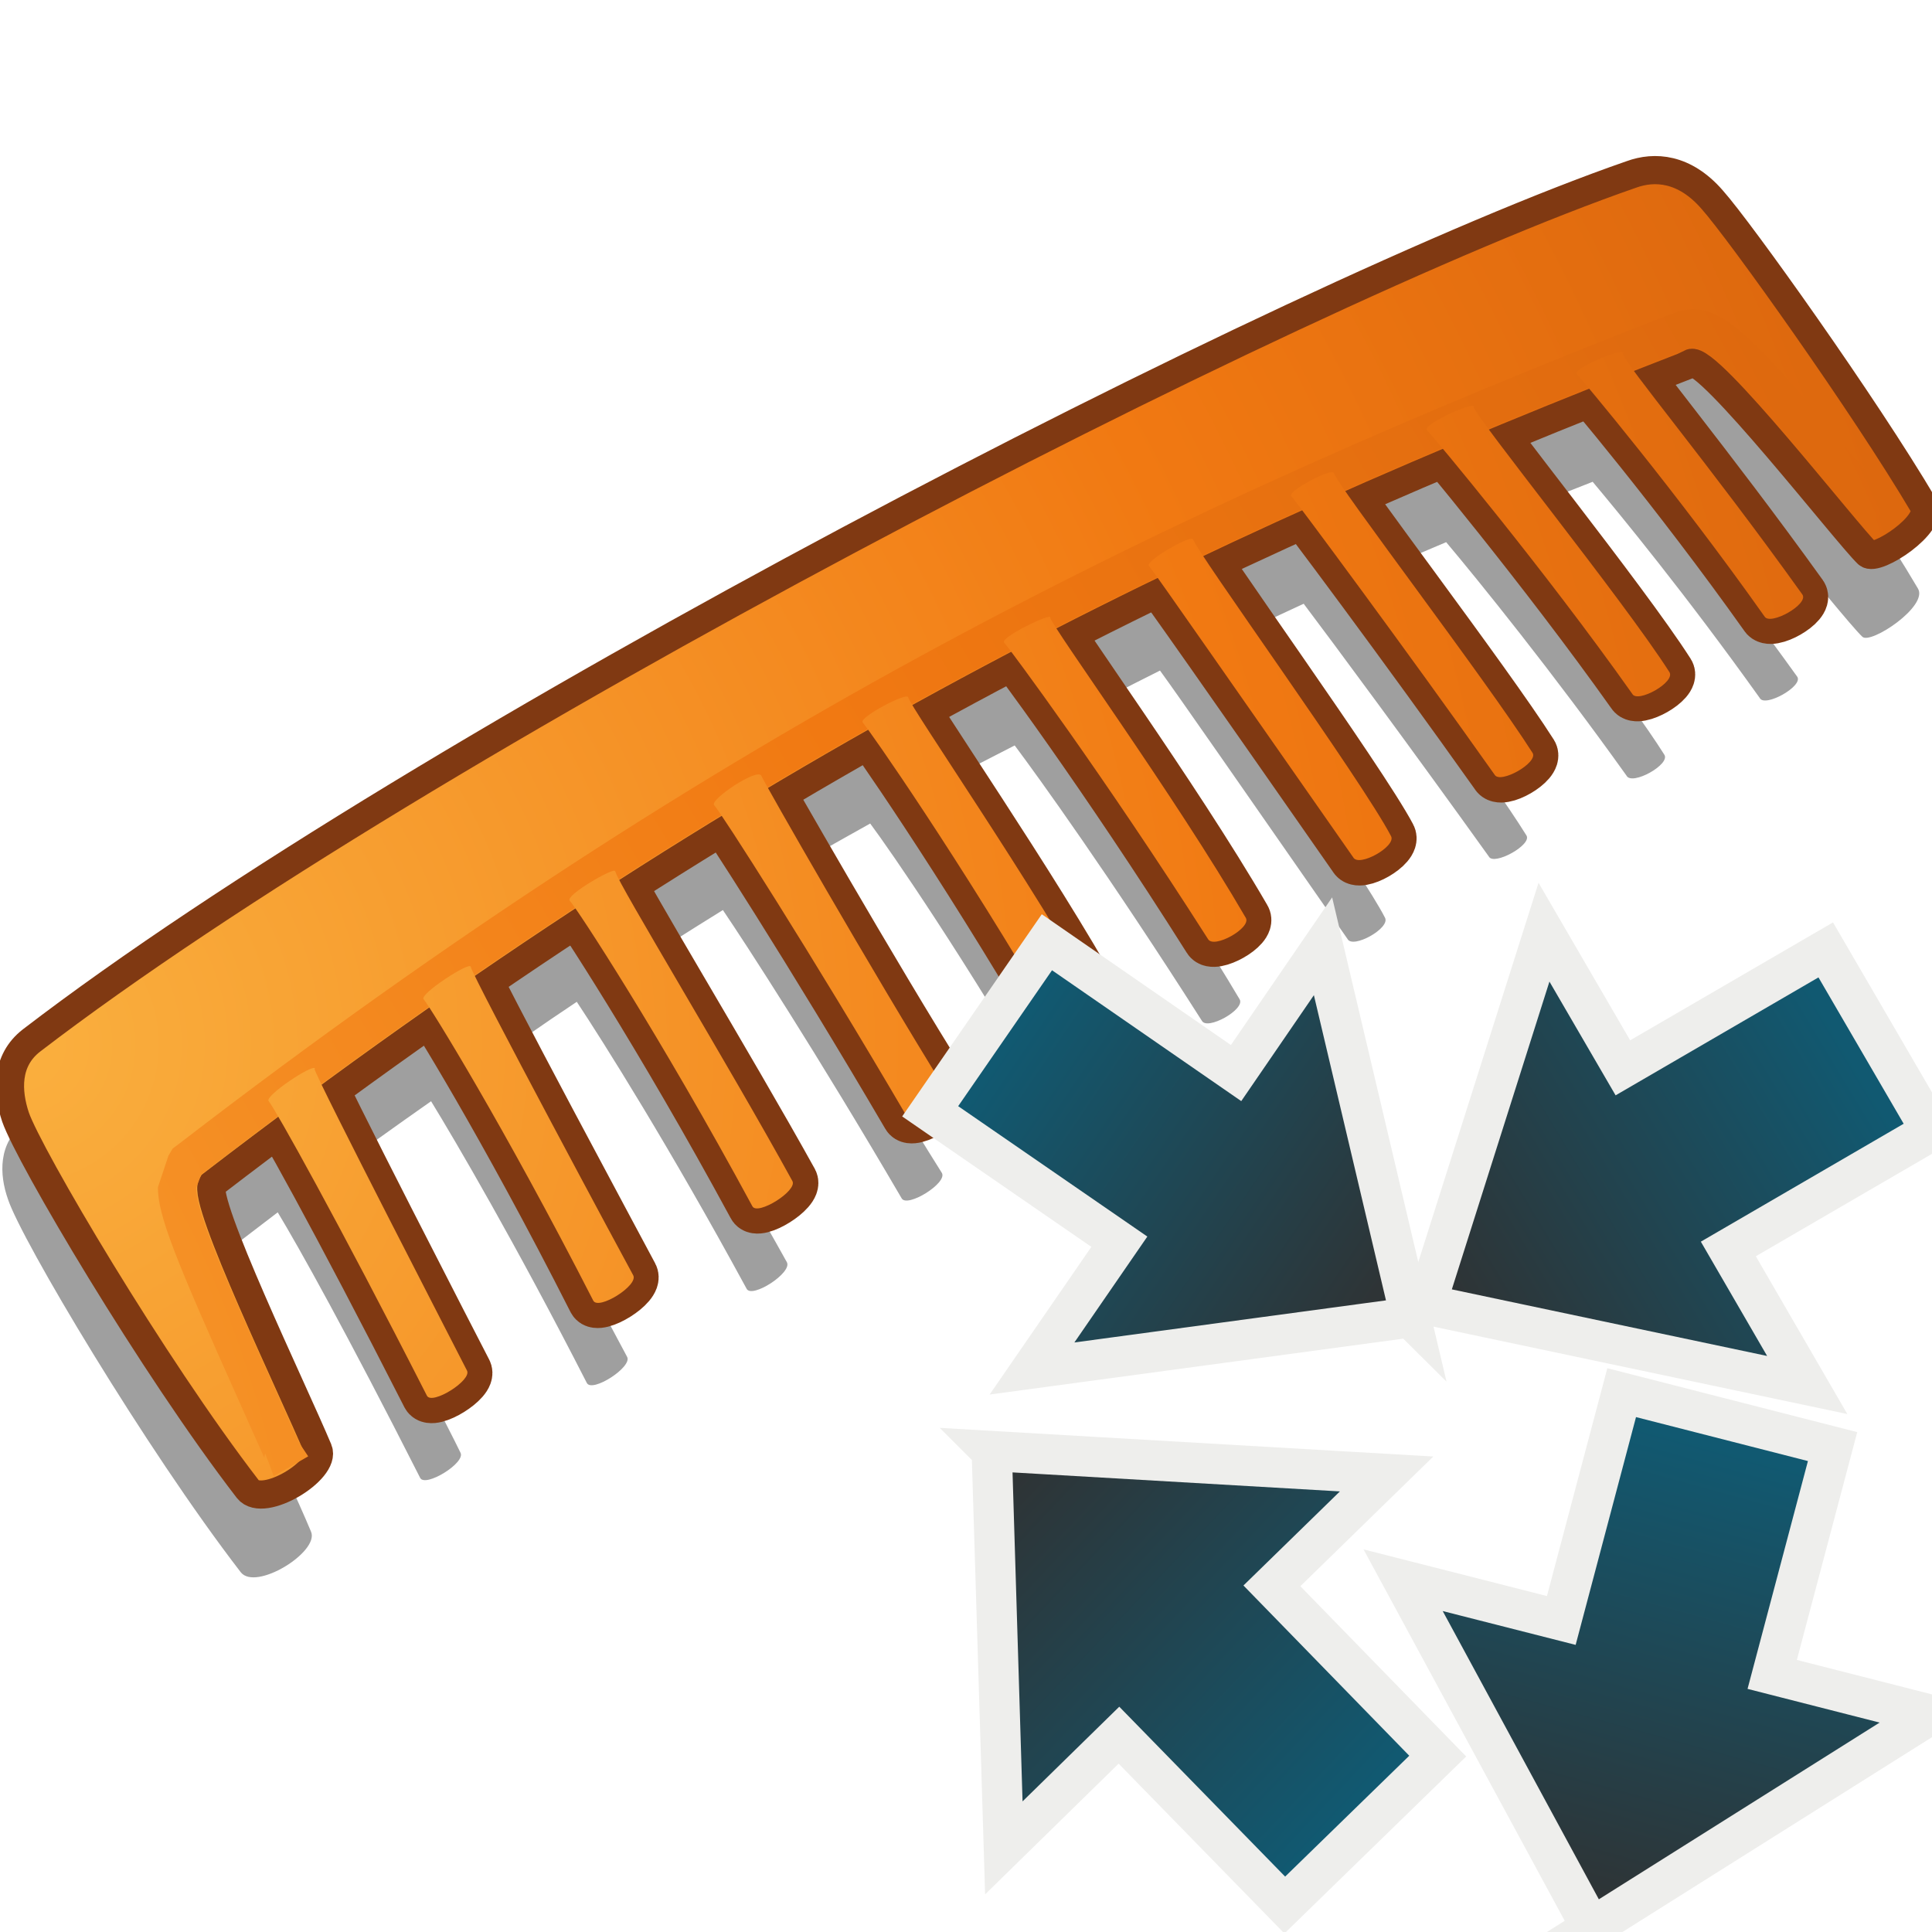 <svg xmlns="http://www.w3.org/2000/svg" width="48" height="48" xmlns:xlink="http://www.w3.org/1999/xlink"><defs><linearGradient id="a"><stop offset="0" stop-color="#83c4ff" stop-opacity=".522"/><stop offset="1" stop-color="#004d93" stop-opacity=".522"/></linearGradient><linearGradient><stop offset="0" stop-color="#8ce3ff"/><stop offset="1" stop-color="#21a3ff"/></linearGradient><linearGradient><stop offset="0" stop-color="#0077b8"/><stop offset="1" stop-color="#9af1ff"/></linearGradient><linearGradient><stop offset="0" stop-color="#007eb8"/><stop offset="1" stop-color="#00405d"/></linearGradient><linearGradient><stop offset="0" stop-color="#b1e3ff"/><stop offset="1" stop-color="#0d79b4"/></linearGradient><linearGradient><stop offset="0" stop-color="#b1b1b1"/><stop offset="1" stop-color="#fff"/></linearGradient><radialGradient cx="17.981" cy="26.539" r="8.402" xlink:href="#a" fx="17.981" fy="26.539" gradientTransform="matrix(1 0 0 .813 0 4.953)" gradientUnits="userSpaceOnUse"/><radialGradient cx="30.659" cy="24.423" r="6.165" xlink:href="#a" fx="30.659" fy="24.423" gradientTransform="matrix(1 0 0 1.242 0 -5.91)" gradientUnits="userSpaceOnUse"/><radialGradient cx="824.329" cy="111.252" r="46.312" fy="111.252" fx="824.329" gradientTransform="matrix(1.046 0 0 1.046 -921.689 -100.566)" gradientUnits="userSpaceOnUse" xlink:href="#b"/><radialGradient cx="824.33" cy="111.252" r="46.307" fy="111.252" fx="824.33" gradientUnits="userSpaceOnUse" xlink:href="#c"/><radialGradient cx="824.325" cy="111.253" r="46.316" fy="111.253" fx="824.325" gradientUnits="userSpaceOnUse" xlink:href="#d"/><radialGradient cx="824.328" cy="111.251" r="46.31" fy="111.251" fx="824.328" gradientUnits="userSpaceOnUse" xlink:href="#e"/><radialGradient cx="824.328" cy="111.253" r="46.311" fy="111.253" fx="824.328" gradientUnits="userSpaceOnUse" xlink:href="#f"/><radialGradient cx="824.328" cy="111.252" r="46.311" fy="111.252" fx="824.328" gradientUnits="userSpaceOnUse" xlink:href="#g"/><radialGradient cx="824.326" cy="111.252" r="46.315" fy="111.252" fx="824.326" gradientUnits="userSpaceOnUse" xlink:href="#h"/><radialGradient cx="824.327" cy="111.253" r="46.314" fy="111.253" fx="824.327" gradientUnits="userSpaceOnUse" xlink:href="#i"/><radialGradient cx="824.325" cy="111.252" r="46.319" fy="111.252" fx="824.325" gradientUnits="userSpaceOnUse" xlink:href="#j"/><radialGradient cx="824.331" cy="111.252" r="46.304" fy="111.252" fx="824.331" gradientUnits="userSpaceOnUse" xlink:href="#k"/><radialGradient cx="824.328" cy="111.252" r="46.311" fy="111.252" fx="824.328" gradientUnits="userSpaceOnUse" xlink:href="#l"/><radialGradient cx="804.052" cy="127.362" r="71.221" fy="127.362" fx="804.052" gradientUnits="userSpaceOnUse" xlink:href="#m"/><radialGradient id="z" cx="824.33" cy="111.252" r="46.307" fy="111.252" fx="824.33" gradientUnits="userSpaceOnUse" xlink:href="#c"/><radialGradient id="y" cx="824.325" cy="111.253" r="46.316" fy="111.253" fx="824.325" gradientUnits="userSpaceOnUse" xlink:href="#d"/><radialGradient id="x" cx="824.328" cy="111.251" r="46.31" fy="111.251" fx="824.328" gradientUnits="userSpaceOnUse" xlink:href="#e"/><radialGradient id="w" cx="824.328" cy="111.253" r="46.311" fy="111.253" fx="824.328" gradientUnits="userSpaceOnUse" xlink:href="#f"/><radialGradient id="v" cx="824.328" cy="111.252" r="46.311" fy="111.252" fx="824.328" gradientUnits="userSpaceOnUse" xlink:href="#g"/><radialGradient id="u" cx="824.326" cy="111.252" r="46.315" fy="111.252" fx="824.326" gradientUnits="userSpaceOnUse" xlink:href="#h"/><radialGradient id="t" cx="824.327" cy="111.253" r="46.314" fy="111.253" fx="824.327" gradientUnits="userSpaceOnUse" xlink:href="#i"/><radialGradient id="s" cx="824.325" cy="111.252" r="46.319" fy="111.252" fx="824.325" gradientUnits="userSpaceOnUse" xlink:href="#j"/><radialGradient id="r" cx="824.331" cy="111.252" r="46.304" fy="111.252" fx="824.331" gradientUnits="userSpaceOnUse" xlink:href="#k"/><radialGradient id="q" cx="824.328" cy="111.252" r="46.311" fy="111.252" fx="824.328" gradientUnits="userSpaceOnUse" xlink:href="#l"/><radialGradient id="p" cx="804.052" cy="127.362" r="71.221" fy="127.362" fx="804.052" gradientUnits="userSpaceOnUse" xlink:href="#m"/><radialGradient id="o" cx="824.329" cy="111.252" r="46.312" fy="111.252" fx="824.329" gradientTransform="translate(-823.738 -75.782)" gradientUnits="userSpaceOnUse" xlink:href="#b"/><radialGradient id="l" cx="824.328" cy="111.252" r="46.311" fx="824.328" fy="111.252" gradientUnits="userSpaceOnUse"><stop offset=".006" stop-color="#FAAF3E"/><stop offset=".646" stop-color="#F17912"/><stop offset="1" stop-color="#DD680E"/></radialGradient><radialGradient id="k" cx="824.331" cy="111.252" r="46.304" fx="824.331" fy="111.252" gradientUnits="userSpaceOnUse"><stop offset=".006" stop-color="#FAAF3E"/><stop offset=".646" stop-color="#F17912"/><stop offset="1" stop-color="#DD680E"/></radialGradient><radialGradient id="j" cx="824.325" cy="111.252" r="46.319" fx="824.325" fy="111.252" gradientUnits="userSpaceOnUse"><stop offset=".006" stop-color="#FAAF3E"/><stop offset=".646" stop-color="#F17912"/><stop offset="1" stop-color="#DD680E"/></radialGradient><radialGradient id="i" cx="824.327" cy="111.253" r="46.314" fx="824.327" fy="111.253" gradientUnits="userSpaceOnUse"><stop offset=".006" stop-color="#FAAF3E"/><stop offset=".646" stop-color="#F17912"/><stop offset="1" stop-color="#DD680E"/></radialGradient><radialGradient id="h" cx="824.326" cy="111.252" r="46.315" fx="824.326" fy="111.252" gradientUnits="userSpaceOnUse"><stop offset=".006" stop-color="#FAAF3E"/><stop offset=".646" stop-color="#F17912"/><stop offset="1" stop-color="#DD680E"/></radialGradient><radialGradient id="g" cx="824.328" cy="111.252" r="46.311" fx="824.328" fy="111.252" gradientUnits="userSpaceOnUse"><stop offset=".006" stop-color="#FAAF3E"/><stop offset=".646" stop-color="#F17912"/><stop offset="1" stop-color="#DD680E"/></radialGradient><radialGradient id="f" cx="824.328" cy="111.253" r="46.311" fx="824.328" fy="111.253" gradientUnits="userSpaceOnUse"><stop offset=".006" stop-color="#FAAF3E"/><stop offset=".646" stop-color="#F17912"/><stop offset="1" stop-color="#DD680E"/></radialGradient><radialGradient id="e" cx="824.328" cy="111.251" r="46.31" fx="824.328" fy="111.251" gradientUnits="userSpaceOnUse"><stop offset=".006" stop-color="#FAAF3E"/><stop offset=".646" stop-color="#F17912"/><stop offset="1" stop-color="#DD680E"/></radialGradient><radialGradient id="d" cx="824.325" cy="111.253" r="46.316" fx="824.325" fy="111.253" gradientUnits="userSpaceOnUse"><stop offset=".006" stop-color="#FAAF3E"/><stop offset=".646" stop-color="#F17912"/><stop offset="1" stop-color="#DD680E"/></radialGradient><radialGradient id="c" cx="824.33" cy="111.252" r="46.307" fx="824.33" fy="111.252" gradientUnits="userSpaceOnUse"><stop offset=".006" stop-color="#FAAF3E"/><stop offset=".646" stop-color="#F17912"/><stop offset="1" stop-color="#DD680E"/></radialGradient><radialGradient id="m" cx="804.052" cy="127.362" r="71.221" fx="804.052" fy="127.362" gradientUnits="userSpaceOnUse"><stop offset=".006" stop-color="#FAAF3E"/><stop offset=".646" stop-color="#F17912"/><stop offset="1" stop-color="#DD680E"/></radialGradient><radialGradient id="b" cx="824.329" cy="111.252" r="46.312" gradientTransform="translate(-823.738 -75.782)" fx="824.329" fy="111.252" gradientUnits="userSpaceOnUse"><stop offset=".006" stop-color="#FAAF3E"/><stop offset=".646" stop-color="#F17912"/><stop offset="1" stop-color="#DD680E"/></radialGradient><linearGradient x1="47.394" x2="35.424" y1="40.406" y2="43.691" gradientUnits="userSpaceOnUse" xlink:href="#n"/><linearGradient x1="46.755" x2="38.024" y1="26.744" y2="33.53" gradientUnits="userSpaceOnUse" xlink:href="#n"/><linearGradient x1="45.48" x2="39.452" y1="13.341" y2="22.341" gradientTransform="translate(-.071 .886)" gradientUnits="userSpaceOnUse" xlink:href="#n"/><linearGradient x1="44.608" x2="39.518" y1="10.778" y2=".778" gradientUnits="userSpaceOnUse" xlink:href="#n"/><linearGradient x1="33.616" x2="26.841" y1="47.05" y2="37.55" gradientUnits="userSpaceOnUse" xlink:href="#n"/><linearGradient x1="35.578" x2="25.38" y1="29.079" y2="31.007" gradientUnits="userSpaceOnUse" xlink:href="#n"/><linearGradient x1="32.429" x2="28.976" y1="23.277" y2="12.492" gradientUnits="userSpaceOnUse" xlink:href="#n"/><linearGradient x1="35.52" x2="24.583" y1="6.845" y2="4.559" gradientUnits="userSpaceOnUse" xlink:href="#n"/><linearGradient x1="15.976" x2="20.422" y1="37.226" y2="47.868" gradientUnits="userSpaceOnUse" xlink:href="#n"/><linearGradient x1="22.825" x2="13.083" y1="27.173" y2="33.03" gradientUnits="userSpaceOnUse" xlink:href="#n"/><linearGradient x1="14.286" x2="23.21" y1="15.558" y2="21.201" gradientUnits="userSpaceOnUse" xlink:href="#n"/><linearGradient x1="23.391" x2="12.735" y1="4.956" y2="6.242" gradientUnits="userSpaceOnUse" xlink:href="#n"/><linearGradient x1="6.136" x2="6.136" y1="47.793" y2="36.222" gradientUnits="userSpaceOnUse" xlink:href="#n"/><linearGradient x1="1.857" x2="11.004" y1="27.027" y2="33.241" gradientUnits="userSpaceOnUse" xlink:href="#n"/><linearGradient x1="11.482" x2=".24" y1="18.736" y2="17.522" gradientUnits="userSpaceOnUse" xlink:href="#n"/><linearGradient x1="3.049" x2="9.341" y1="1.131" y2="11.346" gradientUnits="userSpaceOnUse" xlink:href="#n"/><linearGradient id="n"><stop offset="0" stop-color="#115971"/><stop offset="1" stop-color="#2e3436"/></linearGradient><linearGradient x1="3.049" x2="9.341" y1="1.131" y2="11.346" xlink:href="#n" gradientUnits="userSpaceOnUse" gradientTransform="translate(71.292 -16.186)"/><linearGradient x1="46.755" x2="38.024" y1="26.744" y2="33.53" xlink:href="#n" gradientUnits="userSpaceOnUse" gradientTransform="translate(71.292 -16.186)"/><linearGradient x1="33.616" x2="26.841" y1="47.05" y2="37.55" xlink:href="#n" gradientUnits="userSpaceOnUse" gradientTransform="translate(71.292 -16.186)"/><linearGradient x1="32.429" x2="28.976" y1="23.277" y2="12.492" xlink:href="#n" gradientUnits="userSpaceOnUse" gradientTransform="translate(71.292 -16.186)"/><linearGradient x1="23.391" x2="12.735" y1="4.956" y2="6.242" xlink:href="#n" gradientUnits="userSpaceOnUse" gradientTransform="translate(71.292 -16.186)"/><linearGradient x1="47.394" x2="35.424" y1="40.406" y2="43.691" xlink:href="#n" gradientUnits="userSpaceOnUse" gradientTransform="translate(71.292 -16.186)"/><linearGradient x1="45.48" x2="39.452" y1="13.341" y2="22.341" xlink:href="#n" gradientUnits="userSpaceOnUse" gradientTransform="translate(71.22 -15.3)"/><linearGradient x1="44.608" x2="39.518" y1="10.778" y2=".778" xlink:href="#n" gradientUnits="userSpaceOnUse" gradientTransform="translate(71.292 -16.186)"/><linearGradient x1="35.578" x2="25.38" y1="29.079" y2="31.007" xlink:href="#n" gradientUnits="userSpaceOnUse" gradientTransform="translate(71.292 -16.186)"/><linearGradient x1="35.52" x2="24.583" y1="6.845" y2="4.559" xlink:href="#n" gradientUnits="userSpaceOnUse" gradientTransform="translate(71.292 -16.186)"/><linearGradient id="D" x1="15.976" x2="20.422" y1="37.226" y2="47.868" xlink:href="#n" gradientUnits="userSpaceOnUse" gradientTransform="matrix(.787 .617 -.617 .787 53.038 -3.231)"/><linearGradient id="C" x1="22.825" x2="13.083" y1="27.173" y2="33.03" xlink:href="#n" gradientUnits="userSpaceOnUse" gradientTransform="translate(23.108 -1.034)"/><linearGradient x1="14.286" x2="23.21" y1="15.558" y2="21.201" xlink:href="#n" gradientUnits="userSpaceOnUse" gradientTransform="translate(71.292 -16.186)"/><linearGradient id="B" x1="6.136" x2="6.136" y1="47.793" y2="36.222" xlink:href="#n" gradientUnits="userSpaceOnUse" gradientTransform="matrix(.685 -.728 .728 .685 -5.45 16.609)"/><linearGradient id="A" x1="1.857" x2="11.004" y1="27.027" y2="33.241" xlink:href="#n" gradientUnits="userSpaceOnUse" gradientTransform="translate(23.108 -1.034)"/><linearGradient x1="11.482" x2=".24" y1="18.736" y2="17.522" xlink:href="#n" gradientUnits="userSpaceOnUse" gradientTransform="translate(71.292 -16.186)"/></defs><g><g><path fill-opacity=".376" d="M40.82 6.28c-.16 0-.3.04-.44.1C31.86 9.33 10.3 20.45.6 27.9c-.65.5-.62 1.28-.4 1.9.33 1 3.4 6.17 5.78 9.26.37.48 1.95-.5 1.75-1-.62-1.5-2.9-6.17-2.63-6.56.62-.48 1.2-.92 1.8-1.38.52.86 1.7 2.97 3.54 6.6.13.24 1.14-.38 1-.63-.1-.23-2.65-5.17-3.43-6.8.9-.65 1.8-1.3 2.7-1.93.6.98 2.08 3.5 3.87 7 .13.25 1.14-.4 1-.65-.12-.23-3.04-5.67-3.75-7.1.84-.58 1.67-1.17 2.5-1.72.65.98 2.32 3.63 4.22 7.13.13.25 1.14-.4 1-.66-1.33-2.4-3.5-6-4.13-7.15.87-.55 1.7-1.08 2.54-1.6.57.84 2.36 3.6 4.44 7.16.13.25 1.15-.38 1-.63-1.7-2.7-3.74-6.3-4.28-7.25.83-.5 1.68-.97 2.5-1.43.52.7 2.33 3.32 4.53 7.1.13.24 1.14-.38 1-.64-1.33-2.43-3.75-5.98-4.44-7.1.83-.45 1.67-.87 2.5-1.3.57.76 2.35 3.23 4.65 6.84.13.25 1.08-.28.94-.53-1.5-2.54-3.75-5.7-4.5-6.87.83-.44 1.68-.88 2.52-1.3.44.6 2.07 2.95 4.66 6.67.13.25 1.07-.27.93-.53-.58-1.13-3.44-5.13-4.46-6.65.82-.38 1.63-.78 2.44-1.15.68.9 2.68 3.6 4.6 6.28.12.24 1.1-.3.93-.53-.9-1.45-3.4-4.78-4.42-6.22.8-.36 1.62-.72 2.43-1.06.8.95 2.66 3.25 4.48 5.8.13.26 1.1-.28.94-.52-.88-1.4-3.2-4.35-4.28-5.78.82-.35 1.67-.67 2.5-1 .67.8 2.3 2.78 4.15 5.37.12.25 1.1-.3.93-.53-1.7-2.37-3.25-4.28-4-5.27.4-.16.8-.3 1.22-.47.44-.2 3.87 4.25 4.4 4.75.2.2 1.65-.76 1.38-1.2-1.47-2.5-4.56-6.82-5.25-7.6-.52-.6-1.08-.76-1.56-.72z"/><g><g fill="none" stroke="#803912" stroke-width="1.242"><path d="M7.82 26.56c.04.25 3.64 7.23 3.78 7.5.14.24-.87.87-1 .62-2.23-4.38-3.76-7.12-3.93-7.3-.1-.14 1.12-.95 1.15-.82z"/><path d="M11.7 24c.04.26 3.9 7.43 4.03 7.68.14.26-.87.88-1 .64-2.23-4.4-4.04-7.3-4.2-7.5-.12-.12 1.14-.94 1.16-.8z"/><path d="M15.3 21.67c.04.25 2.85 4.87 4.4 7.67.13.25-.88.88-1 .63-2.3-4.25-4.37-7.4-4.54-7.6-.1-.12 1.1-.83 1.13-.7z"/><path d="M22.56 17.32c.05.25 3.18 4.77 4.72 7.57.14.24-.87.87-1 .62-2.46-4.2-4.68-7.38-4.85-7.57-.1-.13 1.1-.76 1.13-.63z"/><path d="M26.1 15.35c.05.25 3.08 4.4 4.85 7.45.15.25-.8.78-.94.54-2.6-4.12-4.88-7.18-5.05-7.37-.1-.13 1.13-.75 1.15-.62z"/><path d="M29.64 13.4c.04.25 4.2 6 4.92 7.37.14.26-.8.8-.93.54-2.82-4.04-4.92-7.05-5.1-7.24-.1-.13 1.08-.8 1.1-.66z"/><path d="M33.13 11.75c.05.25 3.8 5.15 4.95 6.96.15.25-.8.8-.93.54-2.2-3.1-4.9-6.72-5.07-6.9-.1-.14 1.03-.72 1.05-.6z"/><path d="M36.6 10.1c.06.25 3.73 4.8 4.88 6.6.15.24-.8.78-.94.54-2.2-3.1-4.93-6.37-5.1-6.56-.1-.13 1.15-.7 1.17-.58z"/><path d="M40.3 8.77c.05.25 2.13 2.73 4.48 6 .17.24-.8.8-.94.54-2.2-3.1-4.5-5.82-4.67-6-.1-.14 1.1-.66 1.14-.53z"/><path d="M18.9 19.27c.13.23 2.74 4.82 4.63 7.83.15.24-.87.88-1 .63-2.36-4.03-4.63-7.55-4.8-7.74-.1-.14 1.07-.92 1.18-.73z"/></g><path fill="url(#o)" stroke="#803912" stroke-width=".669" d="M40.28 19.28c.4-.2 3.7 4.05 4.2 4.53.2.2 1.6-.72 1.33-1.15-1.4-2.37-4.36-6.52-5.02-7.26-.66-.76-1.37-.8-1.92-.6-8.14 2.82-28.73 13.46-38 20.57-.62.48-.58 1.22-.38 1.82.32.92 3.24 5.88 5.52 8.84.36.46 1.87-.46 1.67-.94-.6-1.43-2.77-5.92-2.52-6.3C18 28.93 28.55 23.84 40.28 19.3z" transform="matrix(1.046 0 0 1.046 -.127 -11.147)"/><g transform="matrix(1.046 0 0 1.046 -861.757 -90.415)"><radialGradient cx="804.052" cy="127.362" r="71.221" gradientUnits="userSpaceOnUse" fy="127.362" fx="804.052"><stop offset=".006" stop-color="#FAAF3E"/><stop offset=".646" stop-color="#F17912"/><stop offset="1" stop-color="#DD680E"/></radialGradient><path fill="url(#p)" d="M863.54 93.9c-11.92 4.64-22.52 9.77-35.42 19.7l-.16.12-.1.17s-.25.75-.25.75c0 .67.4 1.67 1.95 5.13l.58 1.3s0-.08.02-.1c.1.24.2.53.2.53l.82-.47-.22-.33-.58-1.3c-1.26-2.8-1.86-4.2-1.86-4.75l.1-.26s0-.03.02-.05c.03-.02.05-.04.05-.04 12.8-9.85 23.35-14.95 35.22-19.57.4-.18.9.24 3.5 3.38 0 0 .73.86.73.86l.7-.6-.74-.83c-2.78-3.34-3.48-4.1-4.56-3.63z"/></g><g transform="matrix(1.046 0 0 1.046 -861.757 -90.415)"><radialGradient cx="824.328" cy="111.252" r="46.311" gradientUnits="userSpaceOnUse" fy="111.252" fx="824.328"><stop offset=".006" stop-color="#FAAF3E"/><stop offset=".646" stop-color="#F17912"/><stop offset="1" stop-color="#DD680E"/></radialGradient><path fill="url(#q)" d="M831.33 111.83c.05.24 3.5 6.92 3.62 7.16.13.23-.83.83-.95.6-2.14-4.2-3.6-6.8-3.76-7-.1-.12 1.07-.9 1.1-.77z"/><radialGradient cx="824.331" cy="111.252" r="46.304" gradientUnits="userSpaceOnUse" fy="111.252" fx="824.331"><stop offset=".006" stop-color="#FAAF3E"/><stop offset=".646" stop-color="#F17912"/><stop offset="1" stop-color="#DD680E"/></radialGradient><path fill="url(#r)" d="M835.04 109.4c.04.23 3.73 7.1 3.86 7.33.13.24-.83.84-.95.6-2.14-4.18-3.87-6.97-4.03-7.16-.1-.12 1.1-.9 1.12-.77z"/><radialGradient cx="824.325" cy="111.252" r="46.319" gradientUnits="userSpaceOnUse" fy="111.252" fx="824.325"><stop offset=".006" stop-color="#FAAF3E"/><stop offset=".646" stop-color="#F17912"/><stop offset="1" stop-color="#DD680E"/></radialGradient><path fill="url(#s)" d="M838.48 107.15c.04.24 2.73 4.66 4.2 7.34.13.23-.83.83-.95.6-2.2-4.07-4.17-7.08-4.34-7.26-.1-.13 1.06-.8 1.08-.7z"/><radialGradient cx="824.327" cy="111.253" r="46.314" gradientUnits="userSpaceOnUse" fy="111.253" fx="824.327"><stop offset=".006" stop-color="#FAAF3E"/><stop offset=".646" stop-color="#F17912"/><stop offset="1" stop-color="#DD680E"/></radialGradient><path fill="url(#t)" d="M845.43 103c.05.23 3.04 4.55 4.5 7.23.14.24-.82.84-.95.6-2.35-4.02-4.47-7.05-4.63-7.23-.1-.12 1.06-.73 1.08-.6z"/><radialGradient cx="824.326" cy="111.252" r="46.315" gradientUnits="userSpaceOnUse" fy="111.252" fx="824.326"><stop offset=".006" stop-color="#FAAF3E"/><stop offset=".646" stop-color="#F17912"/><stop offset="1" stop-color="#DD680E"/></radialGradient><path fill="url(#u)" d="M848.8 101.1c.06.25 2.96 4.23 4.65 7.14.14.24-.77.75-.9.5-2.5-3.92-4.68-6.85-4.84-7.04-.1-.12 1.1-.7 1.1-.6z"/><radialGradient cx="824.328" cy="111.252" r="46.311" gradientUnits="userSpaceOnUse" fy="111.252" fx="824.328"><stop offset=".006" stop-color="#FAAF3E"/><stop offset=".646" stop-color="#F17912"/><stop offset="1" stop-color="#DD680E"/></radialGradient><path fill="url(#v)" d="M852.2 99.25c.04.24 4.02 5.74 4.7 7.05.13.24-.77.75-.9.5-2.7-3.86-4.7-6.74-4.85-6.92-.1-.12 1.02-.75 1.04-.63z"/><radialGradient cx="824.328" cy="111.253" r="46.311" gradientUnits="userSpaceOnUse" fy="111.253" fx="824.328"><stop offset=".006" stop-color="#FAAF3E"/><stop offset=".646" stop-color="#F17912"/><stop offset="1" stop-color="#DD680E"/></radialGradient><path fill="url(#w)" d="M855.54 97.67c.04.24 3.62 4.92 4.72 6.65.15.23-.77.75-.9.52-2.1-2.97-4.67-6.43-4.83-6.62-.1-.12.98-.67 1-.55z"/><radialGradient cx="824.328" cy="111.251" r="46.31" gradientUnits="userSpaceOnUse" fy="111.251" fx="824.328"><stop offset=".006" stop-color="#FAAF3E"/><stop offset=".646" stop-color="#F17912"/><stop offset="1" stop-color="#DD680E"/></radialGradient><path fill="url(#x)" d="M858.86 96.1c.04.24 3.55 4.58 4.65 6.3.16.24-.76.75-.88.52-2.1-2.97-4.72-6.1-4.88-6.27-.1-.12 1.1-.68 1.12-.55z"/><radialGradient cx="824.325" cy="111.253" r="46.316" gradientUnits="userSpaceOnUse" fy="111.253" fx="824.325"><stop offset=".006" stop-color="#FAAF3E"/><stop offset=".646" stop-color="#F17912"/><stop offset="1" stop-color="#DD680E"/></radialGradient><path fill="url(#y)" d="M862.4 94.83c.04.24 2.03 2.6 4.27 5.73.16.23-.77.75-.9.52-2.1-2.97-4.3-5.58-4.46-5.76-.1-.12 1.07-.62 1.1-.5z"/><radialGradient cx="824.33" cy="111.252" r="46.307" gradientUnits="userSpaceOnUse" fy="111.252" fx="824.33"><stop offset=".006" stop-color="#FAAF3E"/><stop offset=".646" stop-color="#F17912"/><stop offset="1" stop-color="#DD680E"/></radialGradient><path fill="url(#z)" d="M841.94 104.86c.1.22 2.6 4.6 4.4 7.5.16.22-.82.83-.94.6-2.26-3.86-4.42-7.23-4.58-7.4-.1-.13 1.02-.88 1.12-.7z"/></g></g></g><path fill="url(#A)" fill-rule="evenodd" stroke="#eeeeec" d="M35.04 32.73L25.64 34l2.17-3.15-4.7-3.24 2.9-4.2 4.7 3.25 2.16-3.15 2.18 9.23z"/><path fill="url(#B)" fill-rule="evenodd" stroke="#eeeeec" d="M24.63 36.05l9.82.57-2.85 2.78 4.12 4.23-3.8 3.7-4.12-4.22-2.86 2.8-.3-9.85z"/><path fill="url(#C)" fill-rule="evenodd" stroke="#eeeeec" d="M35.43 32.4l2.93-9.24 1.96 3.37 5.04-2.93 2.62 4.5-5.04 2.93 1.96 3.38-9.47-2z"/><path fill="url(#D)" fill-rule="evenodd" stroke="#eeeeec" d="M39.54 47.9l-4.68-8.64 3.93 1 1.5-5.66 5.24 1.34-1.5 5.66 3.92 1-8.42 5.3z"/></g></svg>